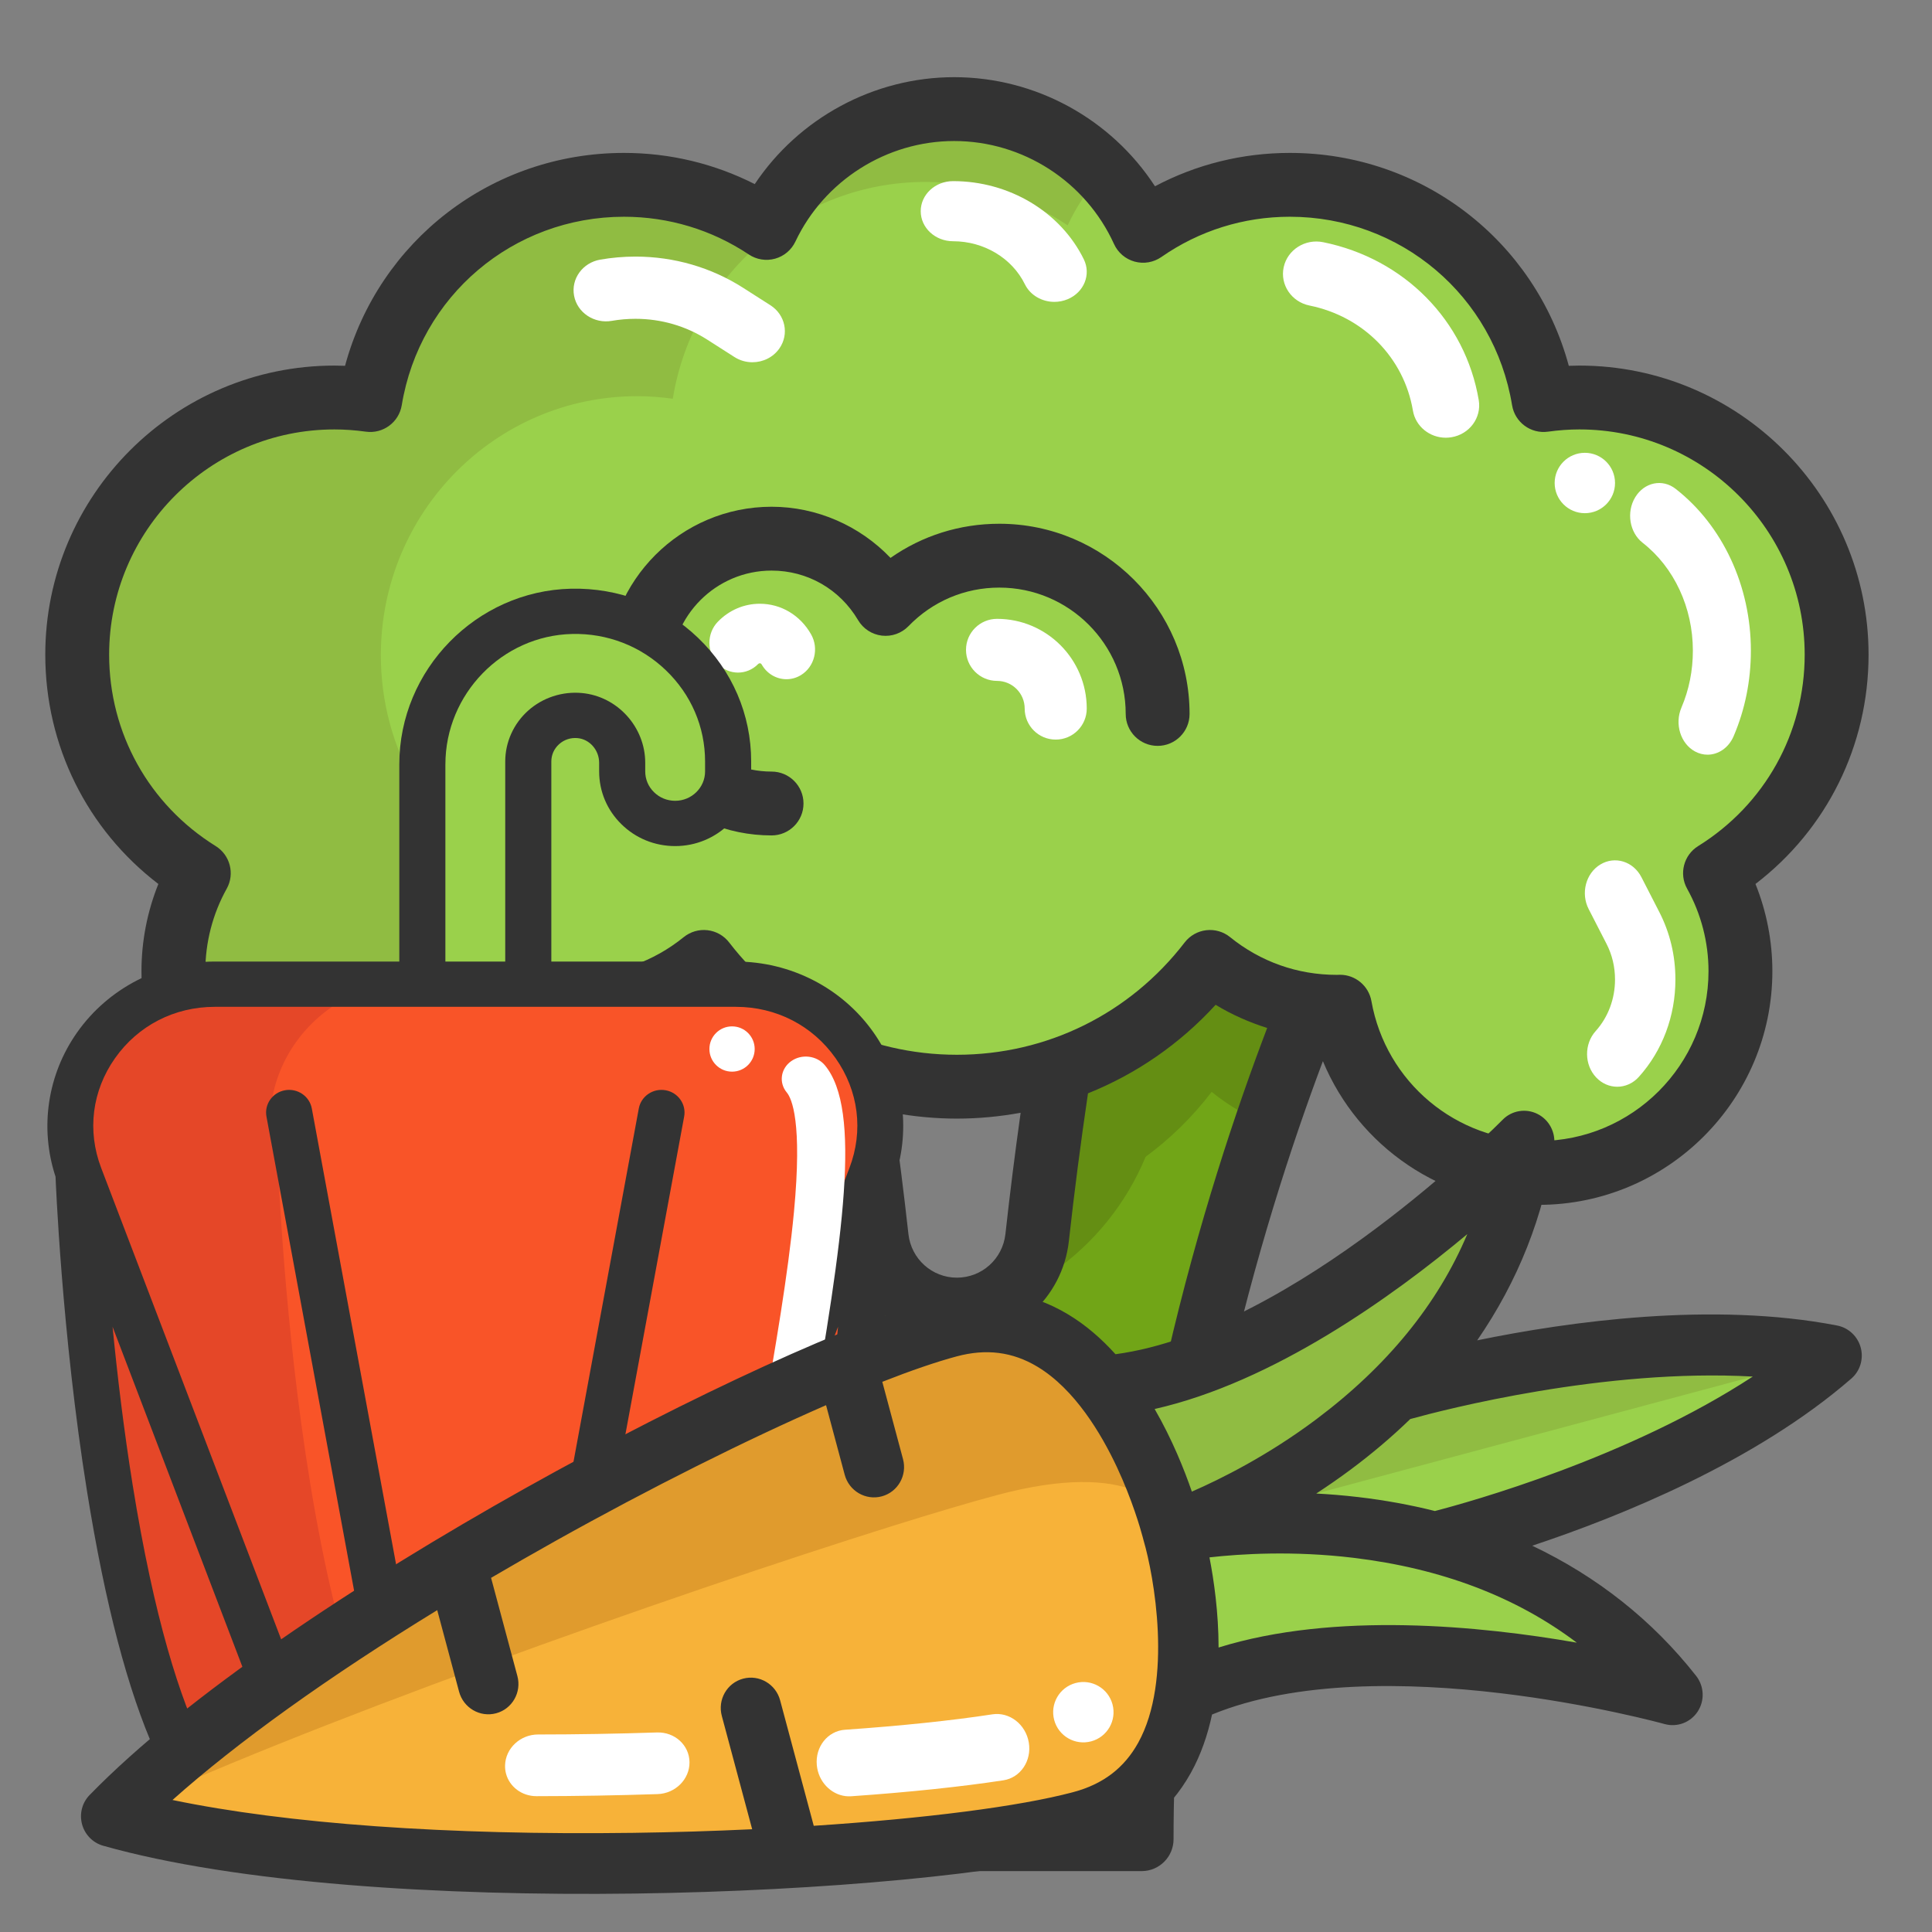 <?xml version="1.0" encoding="UTF-8"?>
<svg width="128px" height="128px" viewBox="0 0 128 128" version="1.1" xmlns="http://www.w3.org/2000/svg" xmlns:xlink="http://www.w3.org/1999/xlink">
    <rect x="0" y="0" width="128" height="128" fill="#808080" stroke="none"/>
    <!-- Generator: Sketch 53 (72520) - https://sketchapp.com -->
    <title>Vegetables</title>
    <desc>Created with Sketch.</desc>
    <g id="Vegetables" stroke="none" stroke-width="1" fill="none" fill-rule="evenodd">
        <g id="broccoli" transform="translate(3, 5)" fill-rule="nonzero">
            <path d="M84,61.853 C83.176,63.899 82.22,66.421 81.218,69.342 C77.335,80.657 72.778,97.983 72.778,117 L48.219,117 C48.219,97.983 43.663,80.657 39.782,69.342 C38.78,66.418 37.824,63.896 37,61.851 C39.51,61.524 41.8,60.508 43.674,59 C46.207,62.276 49.685,64.788 53.702,66.142 C54.101,68.756 54.497,71.604 54.865,74.657 C54.97,75.499 55.069,76.357 55.165,77.229 C55.471,79.934 57.76,81.985 60.497,81.985 L60.5,81.985 C63.237,81.985 65.529,79.934 65.832,77.229 C65.929,76.357 66.028,75.499 66.129,74.657 C66.497,71.604 66.894,68.756 67.298,66.142 C71.312,64.788 74.79,62.276 77.323,59 C79.2,60.508 81.49,61.527 84,61.853 Z" id="Path" fill="#71A517"></path>
            <path d="M61.293,79.683 L60,82 C60.394,82 60.946,81.892 61.601,81.707 C68.251,79.833 73.108,74.171 74.059,67.391 C74.135,66.848 74.203,66.379 74.259,66.021 C77.181,65.04 79.815,63.437 82,61.373 C80.32,60.878 78.78,60.064 77.45,59 C74.949,62.22 71.514,64.691 67.551,66.021 C67.152,68.591 66.761,71.391 66.397,74.392 C66.297,75.22 66.199,76.063 66.104,76.921 C65.945,78.332 64.741,77.94 63.703,78.784 C62.376,79.476 60.025,79.683 61.293,79.683 Z" id="Path" fill="#648E13"></path>
            <path d="M84.006,61.797 C81.495,61.467 79.204,60.439 77.328,58.916 C74.794,62.223 71.314,64.76 67.3,66.126 C65.166,66.85 62.878,67.242 60.5,67.242 C58.122,67.242 55.834,66.85 53.7,66.126 C49.683,64.76 46.203,62.223 43.67,58.916 C41.796,60.439 39.505,61.464 36.994,61.794 C36.419,61.871 35.831,61.91 35.236,61.91 C35.165,61.91 35.097,61.905 35.027,61.905 C33.908,68.211 28.422,73 21.817,73 C14.405,73 8.395,66.972 8.395,59.533 C8.395,57.161 9.01,54.931 10.085,52.994 C5.233,49.966 2,44.569 2,38.41 C2,28.931 9.658,21.248 19.105,21.248 C19.912,21.248 20.707,21.31 21.486,21.418 C22.819,13.271 29.866,7.053 38.361,7.053 C41.866,7.053 45.125,8.116 47.84,9.931 C50.051,5.244 54.804,2 60.316,2 C65.902,2 70.709,5.335 72.88,10.124 C75.649,8.192 79.009,7.053 82.639,7.053 C91.134,7.053 98.181,13.271 99.511,21.418 C100.29,21.31 101.085,21.248 101.895,21.248 C111.342,21.248 119,28.931 119,38.41 C119,44.569 115.767,49.966 110.912,52.994 C111.988,54.931 112.602,57.161 112.602,59.533 C112.602,66.972 106.595,73 99.183,73 C92.575,73 87.089,68.211 85.973,61.905 C85.903,61.905 85.832,61.91 85.761,61.91 C85.167,61.91 84.581,61.871 84.006,61.797 Z" id="Path" fill="#9AD14B"></path>
            <path d="M28.58,59.533 C28.58,57.161 29.19,54.931 30.258,52.994 C25.441,49.966 22.232,44.569 22.232,38.41 C22.232,28.931 29.834,21.248 39.211,21.248 C40.012,21.248 40.801,21.31 41.574,21.418 C42.898,13.271 49.892,7.053 58.325,7.053 C61.804,7.053 65.038,8.116 67.733,9.931 C68.319,8.679 69.087,7.531 70,6.519 C67.496,3.744 63.893,2 59.884,2 C54.413,2 49.695,5.244 47.5,9.931 C44.806,8.116 41.571,7.053 38.092,7.053 C29.659,7.053 22.665,13.271 21.342,21.418 C20.569,21.31 19.779,21.248 18.978,21.248 C9.601,21.248 2,28.931 2,38.41 C2,44.569 5.209,49.966 10.026,52.994 C8.958,54.931 8.348,57.161 8.348,59.533 C8.348,66.972 14.314,73 21.67,73 C25.719,73 29.343,71.172 31.785,68.289 C29.789,65.935 28.58,62.878 28.58,59.533 Z" id="Path" fill="#90BC42"></path>
            <path d="M46.986,70.576 C48.954,72.196 51.22,73.469 53.691,74.303 C54.073,74.432 54.46,74.55 54.853,74.657 C54.486,71.604 54.09,68.756 53.691,66.142 C50.731,65.144 48.064,63.513 45.852,61.413 L45.852,61.413 C45.465,61.045 45.091,60.662 44.732,60.266 C44.725,60.259 44.719,60.253 44.712,60.245 C44.55,60.066 44.392,59.884 44.236,59.699 C44.216,59.675 44.195,59.652 44.175,59.628 C44.002,59.422 43.834,59.212 43.669,59 C41.797,60.508 39.509,61.524 37,61.851 C37.823,63.896 38.779,66.418 39.78,69.342 C43.658,80.657 48.212,97.983 48.212,117 L55,117 C55.001,98.661 50.766,81.896 46.986,70.576 Z" id="Path" fill="#648E13"></path>
            <path d="M84,61.916 C83.17,64.006 82.207,66.583 81.198,69.568 C79.761,69.047 78.438,68.288 77.275,67.339 C74.723,70.687 71.22,73.254 67.177,74.638 C66.79,74.77 66.396,74.891 66,75 C66.371,71.88 66.77,68.97 67.177,66.298 C71.22,64.915 74.723,62.347 77.275,59 C79.165,60.541 81.471,61.582 84,61.916 Z" id="Path" fill="#648E13"></path>
            <path d="M49.104,40 C48.455,40 47.823,39.653 47.468,39.03 C47.425,38.954 47.379,38.944 47.339,38.944 C47.298,38.944 47.262,38.959 47.231,38.991 C46.486,39.757 45.285,39.75 44.548,38.976 C43.812,38.201 43.818,36.953 44.563,36.187 C45.307,35.422 46.293,35 47.339,35 C48.746,35 50.016,35.757 50.736,37.026 C51.269,37.964 50.969,39.173 50.067,39.726 C49.764,39.912 49.432,40 49.104,40 Z" id="Path" fill="#FFFFFF"></path>
            <path d="M66.944,44 C65.808,44 64.888,43.08 64.888,41.945 C64.888,40.933 64.066,40.111 63.056,40.111 C61.921,40.111 61,39.191 61,38.055 C61,36.92 61.921,36 63.056,36 C66.334,36 69,38.667 69,41.945 C69,43.08 68.079,44 66.944,44 Z" id="Path" fill="#FFFFFF"></path>
            <path d="M104.147,67 C103.643,67 103.14,66.795 102.75,66.383 C101.96,65.546 101.944,64.171 102.716,63.313 C103.543,62.392 103.999,61.179 103.999,59.897 C103.999,59.055 103.809,58.259 103.435,57.53 L102.253,55.228 C101.716,54.181 102.062,52.858 103.027,52.275 C103.992,51.691 105.211,52.067 105.748,53.115 L106.93,55.417 C107.64,56.8 108,58.307 108,59.897 C108,62.318 107.14,64.609 105.579,66.345 C105.188,66.781 104.667,67 104.147,67 Z" id="Path" fill="#FFFFFF"></path>
            <path d="M110.127,45 C109.847,45 109.562,44.93 109.293,44.783 C108.338,44.261 107.937,42.961 108.399,41.881 C108.902,40.703 109.157,39.432 109.157,38.105 C109.157,35.257 107.914,32.587 105.831,30.962 C104.957,30.281 104.737,28.928 105.34,27.94 C105.942,26.952 107.138,26.703 108.012,27.385 C111.135,29.82 113,33.828 113,38.105 C113,40.093 112.616,42 111.859,43.772 C111.527,44.548 110.841,45 110.127,45 Z" id="Path" fill="#FFFFFF"></path>
            <path d="M92.787,24 C91.724,24 90.786,23.254 90.609,22.203 C90.017,18.699 87.328,15.966 83.757,15.242 C82.563,14.999 81.797,13.863 82.047,12.705 C82.297,11.546 83.47,10.803 84.663,11.046 C90.035,12.137 94.081,16.244 94.971,21.51 C95.168,22.678 94.352,23.78 93.147,23.971 C93.026,23.991 92.906,24 92.787,24 Z" id="Path" fill="#FFFFFF"></path>
            <path d="M66.855,15 C66.04,15 65.26,14.566 64.901,13.833 C64.052,12.102 62.186,10.983 60.146,10.983 C58.961,10.983 58,10.092 58,8.992 C58,7.892 58.961,7 60.146,7 C63.864,7 67.264,9.035 68.807,12.183 C69.298,13.185 68.821,14.366 67.742,14.821 C67.454,14.942 67.152,15 66.855,15 Z" id="Path" fill="#FFFFFF"></path>
            <path d="M46.849,19 C46.439,19 46.025,18.888 45.659,18.654 L43.852,17.499 C42.442,16.598 40.8,16.122 39.104,16.122 C38.576,16.122 38.049,16.168 37.535,16.257 C36.367,16.461 35.248,15.719 35.035,14.599 C34.822,13.479 35.596,12.406 36.764,12.202 C37.531,12.068 38.318,12 39.104,12 C41.651,12 44.117,12.715 46.235,14.069 L48.042,15.224 C49.03,15.855 49.297,17.135 48.639,18.082 C48.225,18.677 47.544,19 46.849,19 Z" id="Path" fill="#FFFFFF"></path>
            <circle id="Oval" fill="#FFFFFF" cx="102" cy="27" r="2"></circle>
            <g id="Group" fill="#333333">
                <path d="M63.208,29.7 C60.587,29.7 58.096,30.491 55.999,31.962 C53.964,29.831 51.114,28.573 48.119,28.573 C42.114,28.573 37.229,33.457 37.229,39.461 C37.229,45.464 42.114,50.349 48.119,50.349 C49.287,50.349 50.234,49.402 50.234,48.234 C50.234,47.066 49.287,46.119 48.119,46.119 C44.446,46.119 41.459,43.132 41.459,39.461 C41.459,35.789 44.447,32.803 48.119,32.803 C50.493,32.803 52.636,34.03 53.851,36.087 C54.186,36.655 54.768,37.034 55.424,37.112 C56.08,37.189 56.733,36.956 57.192,36.482 C58.785,34.837 60.922,33.93 63.208,33.93 C67.825,33.93 71.581,37.685 71.581,42.301 C71.581,43.469 72.528,44.416 73.697,44.416 C74.865,44.416 75.812,43.469 75.812,42.301 C75.811,35.353 70.157,29.7 63.208,29.7 Z" id="Path"></path>
                <path d="M120.797,38.374 C120.797,27.813 112.203,19.221 101.64,19.221 C101.408,19.221 101.173,19.226 100.937,19.235 C98.7,10.954 91.216,5.131 82.455,5.131 C79.311,5.131 76.263,5.889 73.52,7.341 C70.623,2.886 65.622,0.113 60.215,0.113 C54.887,0.113 49.917,2.833 47.004,7.198 C44.332,5.84 41.377,5.131 38.342,5.131 C29.581,5.131 22.096,10.954 19.86,19.235 C19.624,19.226 19.389,19.221 19.157,19.221 C8.594,19.221 0,27.813 0,38.374 C0,44.4 2.768,49.952 7.492,53.566 C6.756,55.395 6.373,57.361 6.373,59.343 C6.373,67.88 13.32,74.826 21.859,74.826 C28.226,74.826 33.796,70.976 36.152,65.306 C40.289,76.322 46.045,95.49 46.045,116.851 C46.045,118.019 46.993,118.966 48.161,118.966 L72.636,118.966 C73.804,118.966 74.751,118.019 74.751,116.851 C74.751,95.49 80.508,76.323 84.645,65.306 C87.001,70.975 92.571,74.825 98.938,74.825 C107.477,74.825 114.424,67.88 114.424,59.343 C114.424,57.36 114.041,55.395 113.305,53.565 C118.028,49.951 120.797,44.4 120.797,38.374 Z M70.538,114.736 L50.258,114.736 C49.889,93.12 43.973,73.947 39.842,63.105 C41.036,62.732 42.185,62.221 43.258,61.571 C45.635,64.171 48.523,66.156 51.713,67.437 C52.189,70.664 52.616,73.95 52.981,77.232 C53.404,81.021 56.592,83.878 60.4,83.878 C64.204,83.878 67.392,81.021 67.815,77.229 C68.178,73.939 68.606,70.654 69.082,67.437 C72.273,66.156 75.161,64.172 77.538,61.571 C78.611,62.221 79.761,62.732 80.954,63.105 C76.824,73.947 70.907,93.121 70.538,114.736 Z M56.174,68.723 C57.553,68.974 58.964,69.111 60.398,69.111 C61.832,69.111 63.243,68.975 64.62,68.724 C64.247,71.379 63.908,74.071 63.611,76.763 C63.427,78.408 62.047,79.649 60.397,79.649 C58.75,79.649 57.37,78.408 57.186,76.764 C56.888,74.077 56.548,71.384 56.174,68.723 Z M109.508,51.054 C108.549,51.649 108.227,52.893 108.776,53.879 C109.703,55.542 110.193,57.432 110.193,59.343 C110.193,65.548 105.144,70.596 98.937,70.596 C93.474,70.596 88.815,66.698 87.86,61.326 C87.68,60.316 86.802,59.581 85.778,59.581 C85.766,59.581 85.755,59.581 85.744,59.582 L85.566,59.587 C82.963,59.587 80.517,58.722 78.494,57.085 C78.051,56.727 77.483,56.562 76.916,56.629 C76.35,56.696 75.834,56.988 75.487,57.44 C71.849,62.169 66.35,64.881 60.398,64.881 C54.446,64.881 48.946,62.169 45.309,57.44 C44.962,56.988 44.446,56.696 43.88,56.629 C43.314,56.562 42.745,56.727 42.301,57.085 C40.279,58.722 37.833,59.587 35.232,59.587 L35.052,59.582 C34.022,59.572 33.118,60.305 32.936,61.326 C31.981,66.698 27.322,70.596 21.859,70.596 C15.652,70.596 10.603,65.548 10.603,59.343 C10.603,57.431 11.093,55.542 12.02,53.879 C12.569,52.893 12.247,51.65 11.289,51.054 C6.869,48.306 4.231,43.566 4.231,38.374 C4.231,30.145 10.926,23.451 19.156,23.451 C19.834,23.451 20.534,23.501 21.238,23.599 C22.374,23.758 23.431,22.98 23.617,21.847 C24.805,14.612 30.997,9.36 38.342,9.36 C41.299,9.36 44.159,10.224 46.611,11.86 C47.122,12.201 47.757,12.303 48.35,12.139 C48.942,11.975 49.434,11.561 49.697,11.005 C51.613,6.958 55.741,4.343 60.215,4.343 C64.765,4.343 68.922,7.022 70.807,11.168 C71.066,11.74 71.567,12.166 72.172,12.332 C72.778,12.499 73.426,12.387 73.941,12.029 C76.449,10.283 79.393,9.36 82.454,9.36 C89.799,9.36 95.991,14.611 97.179,21.847 C97.365,22.98 98.421,23.758 99.558,23.599 C100.262,23.501 100.963,23.451 101.639,23.451 C109.869,23.451 116.565,30.145 116.565,38.373 C116.566,43.566 113.927,48.306 109.508,51.054 Z" id="Shape"></path>
            </g>
        </g>
        <g id="bell-pepper" transform="translate(3, 39)" fill-rule="nonzero">
            <path d="M45,11.07 L45,11.736 C45,13.662 43.373,15.223 41.364,15.223 C40.359,15.223 39.45,14.834 38.791,14.201 C38.131,13.571 37.726,12.699 37.726,11.736 L37.726,11.161 C37.726,9.55 36.481,8.141 34.809,7.991 C32.893,7.819 31.276,9.266 31.276,11.07 L31.276,26 L24,26 L24,11.26 C24,5.761 28.514,1.132 34.248,1.003 C40.153,0.869 45,5.437 45,11.07 Z" id="Path" fill="#9AD14B"></path>
            <path d="M1.077,38.024 L16.049,75.66 C17.263,78.714 19.424,80.908 22,82.246 L21.981,82.276 C19.422,83.112 16.603,83.327 13.671,82.37 C2.592,78.754 1,38.024 1,38.024 L1.068,38 C1.07,38.008 1.075,38.016 1.077,38.024 Z" id="Path" fill="#F95428"></path>
            <path d="M55.923,38.024 C55.925,38.016 55.93,38.008 55.932,38 L56,38.024 C56,38.024 54.408,78.754 43.328,82.37 C40.395,83.327 37.576,83.112 35.017,82.276 L35,82.246 C37.576,80.908 39.737,78.714 40.952,75.66 L55.923,38.024 Z" id="Path" fill="#F95428"></path>
            <path d="M31.967,26 L45.544,26 C52.134,26 56.695,32.509 54.398,38.618 C54.396,38.626 54.392,38.634 54.39,38.642 L40.265,75.928 C39.119,78.954 37.081,81.128 34.65,82.453 C30.867,84.516 26.135,84.516 22.351,82.453 C19.921,81.128 17.882,78.954 16.737,75.928 L2.61,38.642 C2.608,38.634 2.604,38.626 2.602,38.618 C0.304,32.509 4.868,26 11.456,26 L25.035,26 L31.967,26 Z" id="Path" fill="#F95428"></path>
            <path d="M27.685,82.577 C16.982,78.994 15.444,38.642 15.444,38.642 L15.51,38.618 C13.157,32.509 17.83,26 24.575,26 L10.682,26 C3.936,26 -0.736,32.509 1.617,38.618 L1.551,38.642 C1.551,38.642 3.088,78.994 13.792,82.577 C16.624,83.525 19.347,83.312 21.82,82.484 L21.838,82.454 C25.248,84.269 29.41,84.486 33,83.105 C31.299,83.315 29.515,83.19 27.685,82.577 Z" id="Path" fill="#E54728"></path>
            <circle id="Oval" fill="#FFFFFF" cx="45.5" cy="30.5" r="1.5"></circle>
            <g id="Group" fill="#333333">
                <path d="M54.869,29.397 C52.797,26.459 49.388,24.705 45.75,24.705 L33.527,24.705 L33.527,11.45 C33.527,11.008 33.711,10.6 34.045,10.301 C34.379,10.002 34.812,9.86 35.267,9.902 C36.068,9.976 36.695,10.695 36.695,11.54 L36.695,12.108 C36.695,13.432 37.22,14.675 38.168,15.603 C39.117,16.54 40.382,17.055 41.731,17.055 C44.508,17.055 46.767,14.836 46.767,12.108 L46.767,11.45 C46.767,8.345 45.518,5.437 43.251,3.261 C40.984,1.087 37.996,-0.068 34.831,0.003 C28.558,0.148 23.455,5.367 23.455,11.638 L23.455,24.705 L11.231,24.705 C7.593,24.705 4.184,26.459 2.112,29.397 C0.137,32.198 -0.383,35.737 0.68,38.961 C0.68,38.961 1.077,49.309 2.775,59.862 C5.164,74.707 8.772,82.755 13.807,84.467 C15.2,84.941 16.623,85.177 18.069,85.177 C19.405,85.177 20.76,84.974 22.126,84.57 C24.037,85.486 26.194,85.981 28.49,85.981 C30.786,85.981 32.943,85.486 34.854,84.57 C36.22,84.974 37.575,85.177 38.911,85.177 C40.356,85.177 41.781,84.941 43.173,84.467 C48.208,82.755 51.816,74.707 54.205,59.862 C55.903,49.309 56.301,38.961 56.301,38.961 C57.363,35.737 56.844,32.197 54.869,29.397 Z M26.509,11.638 C26.509,6.983 30.274,3.109 34.903,3.002 C37.234,2.946 39.444,3.802 41.117,5.407 C42.791,7.014 43.713,9.159 43.713,11.45 L43.713,12.108 C43.713,13.181 42.824,14.055 41.731,14.055 C41.201,14.055 40.704,13.853 40.327,13.482 C39.954,13.116 39.748,12.628 39.748,12.108 L39.748,11.54 C39.748,9.163 37.905,7.132 35.551,6.915 C34.25,6.795 32.952,7.221 31.989,8.083 C31.026,8.945 30.473,10.172 30.473,11.45 L30.473,24.705 L26.508,24.705 L26.508,11.638 L26.509,11.638 Z M14.806,81.632 C12.66,80.902 8.635,77.046 5.795,59.418 C5.201,55.73 4.769,52.079 4.457,48.899 L15.147,76.898 C15.936,78.963 17.129,80.738 18.625,82.158 C17.321,82.228 16.044,82.053 14.806,81.632 Z M18.007,75.844 L3.703,38.379 C2.763,35.918 3.098,33.267 4.622,31.106 C6.146,28.945 8.555,27.705 11.231,27.705 L45.749,27.705 C48.426,27.705 50.834,28.945 52.359,31.106 C53.883,33.267 54.218,35.918 53.278,38.379 C53.278,38.379 53.278,38.379 53.278,38.379 L38.974,75.844 C36.965,81.106 32.241,82.981 28.49,82.981 C24.74,82.981 20.016,81.106 18.007,75.844 Z M42.175,81.632 C40.937,82.053 39.66,82.228 38.356,82.158 C39.852,80.738 41.045,78.963 41.833,76.898 L52.523,48.899 C52.212,52.079 51.779,55.73 51.185,59.418 C48.345,77.046 44.321,80.902 42.175,81.632 Z" id="Shape"></path>
                <path d="M17.658,34.44 C17.508,33.625 16.712,33.084 15.883,33.232 C15.054,33.38 14.503,34.161 14.654,34.976 L21.383,71.38 C21.517,72.104 22.16,72.612 22.884,72.612 C22.974,72.612 23.066,72.604 23.158,72.588 C23.988,72.44 24.538,71.659 24.388,70.844 L17.658,34.44 Z" id="Path"></path>
                <path d="M41.097,33.232 C40.266,33.084 39.473,33.625 39.322,34.44 L32.593,70.844 C32.442,71.659 32.992,72.439 33.822,72.588 C33.914,72.604 34.006,72.612 34.097,72.612 C34.82,72.612 35.463,72.104 35.597,71.38 L42.327,34.976 C42.477,34.161 41.927,33.38 41.097,33.232 Z" id="Path"></path>
            </g>
            <path d="M42.592,78 C42.258,78 41.921,77.903 41.634,77.702 C40.931,77.211 40.791,76.285 41.322,75.635 C41.828,75.013 42.625,73.793 43.542,71.515 C44.896,68.151 46.073,63.587 47.038,57.949 C47.19,57.061 47.348,56.151 47.509,55.229 C48.345,50.424 49.209,45.456 49.603,41.284 C50.164,35.337 49.457,33.775 49.126,33.379 C48.588,32.734 48.716,31.807 49.413,31.308 C50.109,30.81 51.11,30.928 51.648,31.574 C54.116,34.531 52.857,43.046 50.655,55.698 C50.495,56.618 50.337,57.526 50.185,58.412 C49.187,64.243 47.956,68.998 46.528,72.546 C45.684,74.643 44.788,76.28 43.866,77.413 C43.552,77.797 43.075,78 42.592,78 Z" id="Path" fill="#FFFFFF"></path>
        </g>
        <g id="carrot" transform="translate(64.357, 105.072) rotate(-285) translate(-64.357, -105.072) translate(43.357, 44.072)" fill-rule="nonzero">
            <path d="M21,47.062 C21,47.062 15.267,46.927 10.464,49 C12.852,36.302 2.148,18.252 2,18 C8.668,20.835 13.008,25.631 15.827,30.518 C20.526,38.664 21,47.062 21,47.062 Z" id="Path" fill="#90BC42"></path>
            <path d="M40,18 C39.852,18.252 29.147,36.302 31.535,49 C26.731,46.927 21,47.062 21,47.062 C21,47.062 21.474,38.664 26.173,30.518 C28.99,25.631 33.331,20.835 40,18 Z" id="Path" fill="#9AD14B"></path>
            <path d="M26.989,31.084 C22.003,39.413 21.5,48 21.5,48 C21.5,48 20.997,39.413 16.011,31.084 C16.011,31.084 15.493,13.805 21.5,2 C27.507,13.805 26.989,31.084 26.989,31.084 Z" id="Path" fill="#9AD14B"></path>
            <path d="M21.001,47.002 C21.001,47.002 26.739,46.865 31.548,48.954 C35.015,50.462 38,53.123 38,57.829 C38,61.841 37.02,68.924 35.334,77.083 C32.3,91.767 26.987,109.945 21.001,120 C17.142,113.515 13.561,103.653 10.69,93.526 C7.765,83.207 5.576,72.617 4.586,65.049 C4.205,62.129 4,59.658 4,57.829 C4,53.126 6.982,50.462 10.452,48.954 C15.261,46.865 21.001,47.002 21.001,47.002 Z" id="Path" fill="#F7B239"></path>
            <path d="M17.74,93.526 C18.647,103.653 19.78,113.515 21,120 C17.141,113.515 13.56,103.653 10.689,93.526 C7.764,83.206 5.576,72.616 4.586,65.049 C4.205,62.128 4,59.657 4,57.828 C4,53.124 6.982,50.461 10.452,48.953 C14.872,47.033 20.077,46.993 20.892,47.001 C20.482,47.006 18.965,47.166 17.665,48.953 C16.569,50.461 15.625,53.124 15.625,57.828 C15.625,59.657 15.69,62.128 15.811,65.049 C16.124,72.616 16.815,83.206 17.74,93.526 Z" id="Path" fill="#E09B2D"></path>
            <polygon id="Path" fill="#90BC42" points="21 4 21 40 16 27.642 17.316 11.522"></polygon>
            <path d="M25.037,94 C24.855,94 24.67,93.974 24.486,93.919 C23.403,93.599 22.772,92.417 23.076,91.278 C23.742,88.786 24.385,86.214 24.986,83.633 C25.254,82.484 26.356,81.78 27.448,82.062 C28.54,82.344 29.209,83.503 28.941,84.652 C28.329,87.28 27.675,89.899 26.997,92.437 C26.744,93.382 25.927,94 25.037,94 Z" id="Path" fill="#FFFFFF"></path>
            <path d="M30.22,74 C30.089,74 29.955,73.989 29.82,73.966 C28.616,73.761 27.817,72.683 28.036,71.558 C28.749,67.899 29.282,64.545 29.577,61.859 C29.702,60.722 30.785,59.894 32.009,60.011 C33.227,60.128 34.113,61.145 33.988,62.283 C33.681,65.074 33.132,68.537 32.399,72.3 C32.204,73.299 31.271,74 30.22,74 Z" id="Path" fill="#FFFFFF"></path>
            <circle id="Oval" fill="#FFFFFF" cx="31" cy="56" r="2"></circle>
            <path d="M41.722,19.013 C42.164,18.267 42.072,17.324 41.494,16.676 C40.916,16.027 39.982,15.82 39.18,16.164 C34.875,18.005 31.126,20.797 28.043,24.42 C27.68,18.259 26.503,8.689 22.818,1.13 C22.482,0.439 21.775,0 21,0 C20.225,0 19.518,0.439 19.181,1.13 C15.497,8.689 14.32,18.259 13.957,24.42 C10.873,20.798 7.125,18.005 2.82,16.164 C2.017,15.82 1.085,16.027 0.506,16.675 C-0.072,17.323 -0.164,18.267 0.278,19.013 C0.379,19.185 10.172,35.888 8.643,47.805 C7.42,48.429 6.267,49.201 5.277,50.158 C3.115,52.249 2.019,54.887 2.019,58.001 C2.019,69.509 9.825,105.169 19.261,121.016 C19.624,121.626 20.285,122 21,122 C21.714,122 22.376,121.626 22.739,121.016 C32.175,105.169 39.981,69.509 39.981,58.001 C39.981,54.887 38.885,52.249 36.723,50.158 C35.733,49.201 34.58,48.429 33.356,47.805 C31.827,35.887 41.62,19.185 41.722,19.013 Z M21,7.405 C24.075,16.752 24.173,27.673 24.154,30.052 C23.337,31.521 22.6,33.078 21.948,34.718 C21.59,35.617 21.277,36.496 21,37.346 C20.722,36.495 20.409,35.616 20.052,34.718 C19.4,33.078 18.663,31.521 17.845,30.052 C17.827,27.673 17.925,16.752 21,7.405 Z M6.989,23.231 C10.962,26.326 14.064,30.623 16.249,36.07 C17.742,39.792 18.434,43.207 18.745,45.274 C17.205,45.382 15.062,45.638 12.82,46.238 C13.137,38.186 9.721,29.113 6.989,23.231 Z M35.942,58.001 C35.942,61.7 35.08,68 33.647,75.201 L25.039,75.201 C23.924,75.201 23.02,76.097 23.02,77.201 C23.02,78.306 23.924,79.201 25.039,79.201 L32.812,79.201 C32.265,81.71 31.659,84.285 31.006,86.863 C27.982,98.793 24.486,108.878 21,115.796 C18.403,110.64 15.799,103.725 13.39,95.599 L18.981,95.599 C20.097,95.599 21,94.704 21,93.599 C21,92.495 20.097,91.599 18.981,91.599 L12.247,91.599 C11.822,90.056 11.403,88.477 10.994,86.863 C9.22,79.86 7.796,72.878 6.941,67.201 L11.711,67.201 C12.827,67.201 13.731,66.305 13.731,65.201 C13.731,64.096 12.827,63.201 11.711,63.201 L6.41,63.201 C6.18,61.159 6.058,59.395 6.058,58.001 C6.058,55.98 6.723,54.353 8.092,53.026 C10.17,51.012 13.487,50.078 15.903,49.648 C18.254,49.231 20.243,49.199 20.798,49.199 C20.896,49.199 20.949,49.2 20.952,49.2 C20.984,49.201 21.016,49.201 21.048,49.2 C23.468,49.142 30.488,49.718 33.902,53.02 C35.275,54.348 35.942,55.977 35.942,58.001 Z M23.255,45.274 C23.566,43.207 24.258,39.792 25.751,36.07 C27.936,30.623 31.038,26.326 35.011,23.231 C32.279,29.113 28.863,38.185 29.18,46.237 C26.938,45.638 24.795,45.382 23.255,45.274 Z" id="Shape" fill="#333333"></path>
        </g>
    </g>
</svg>